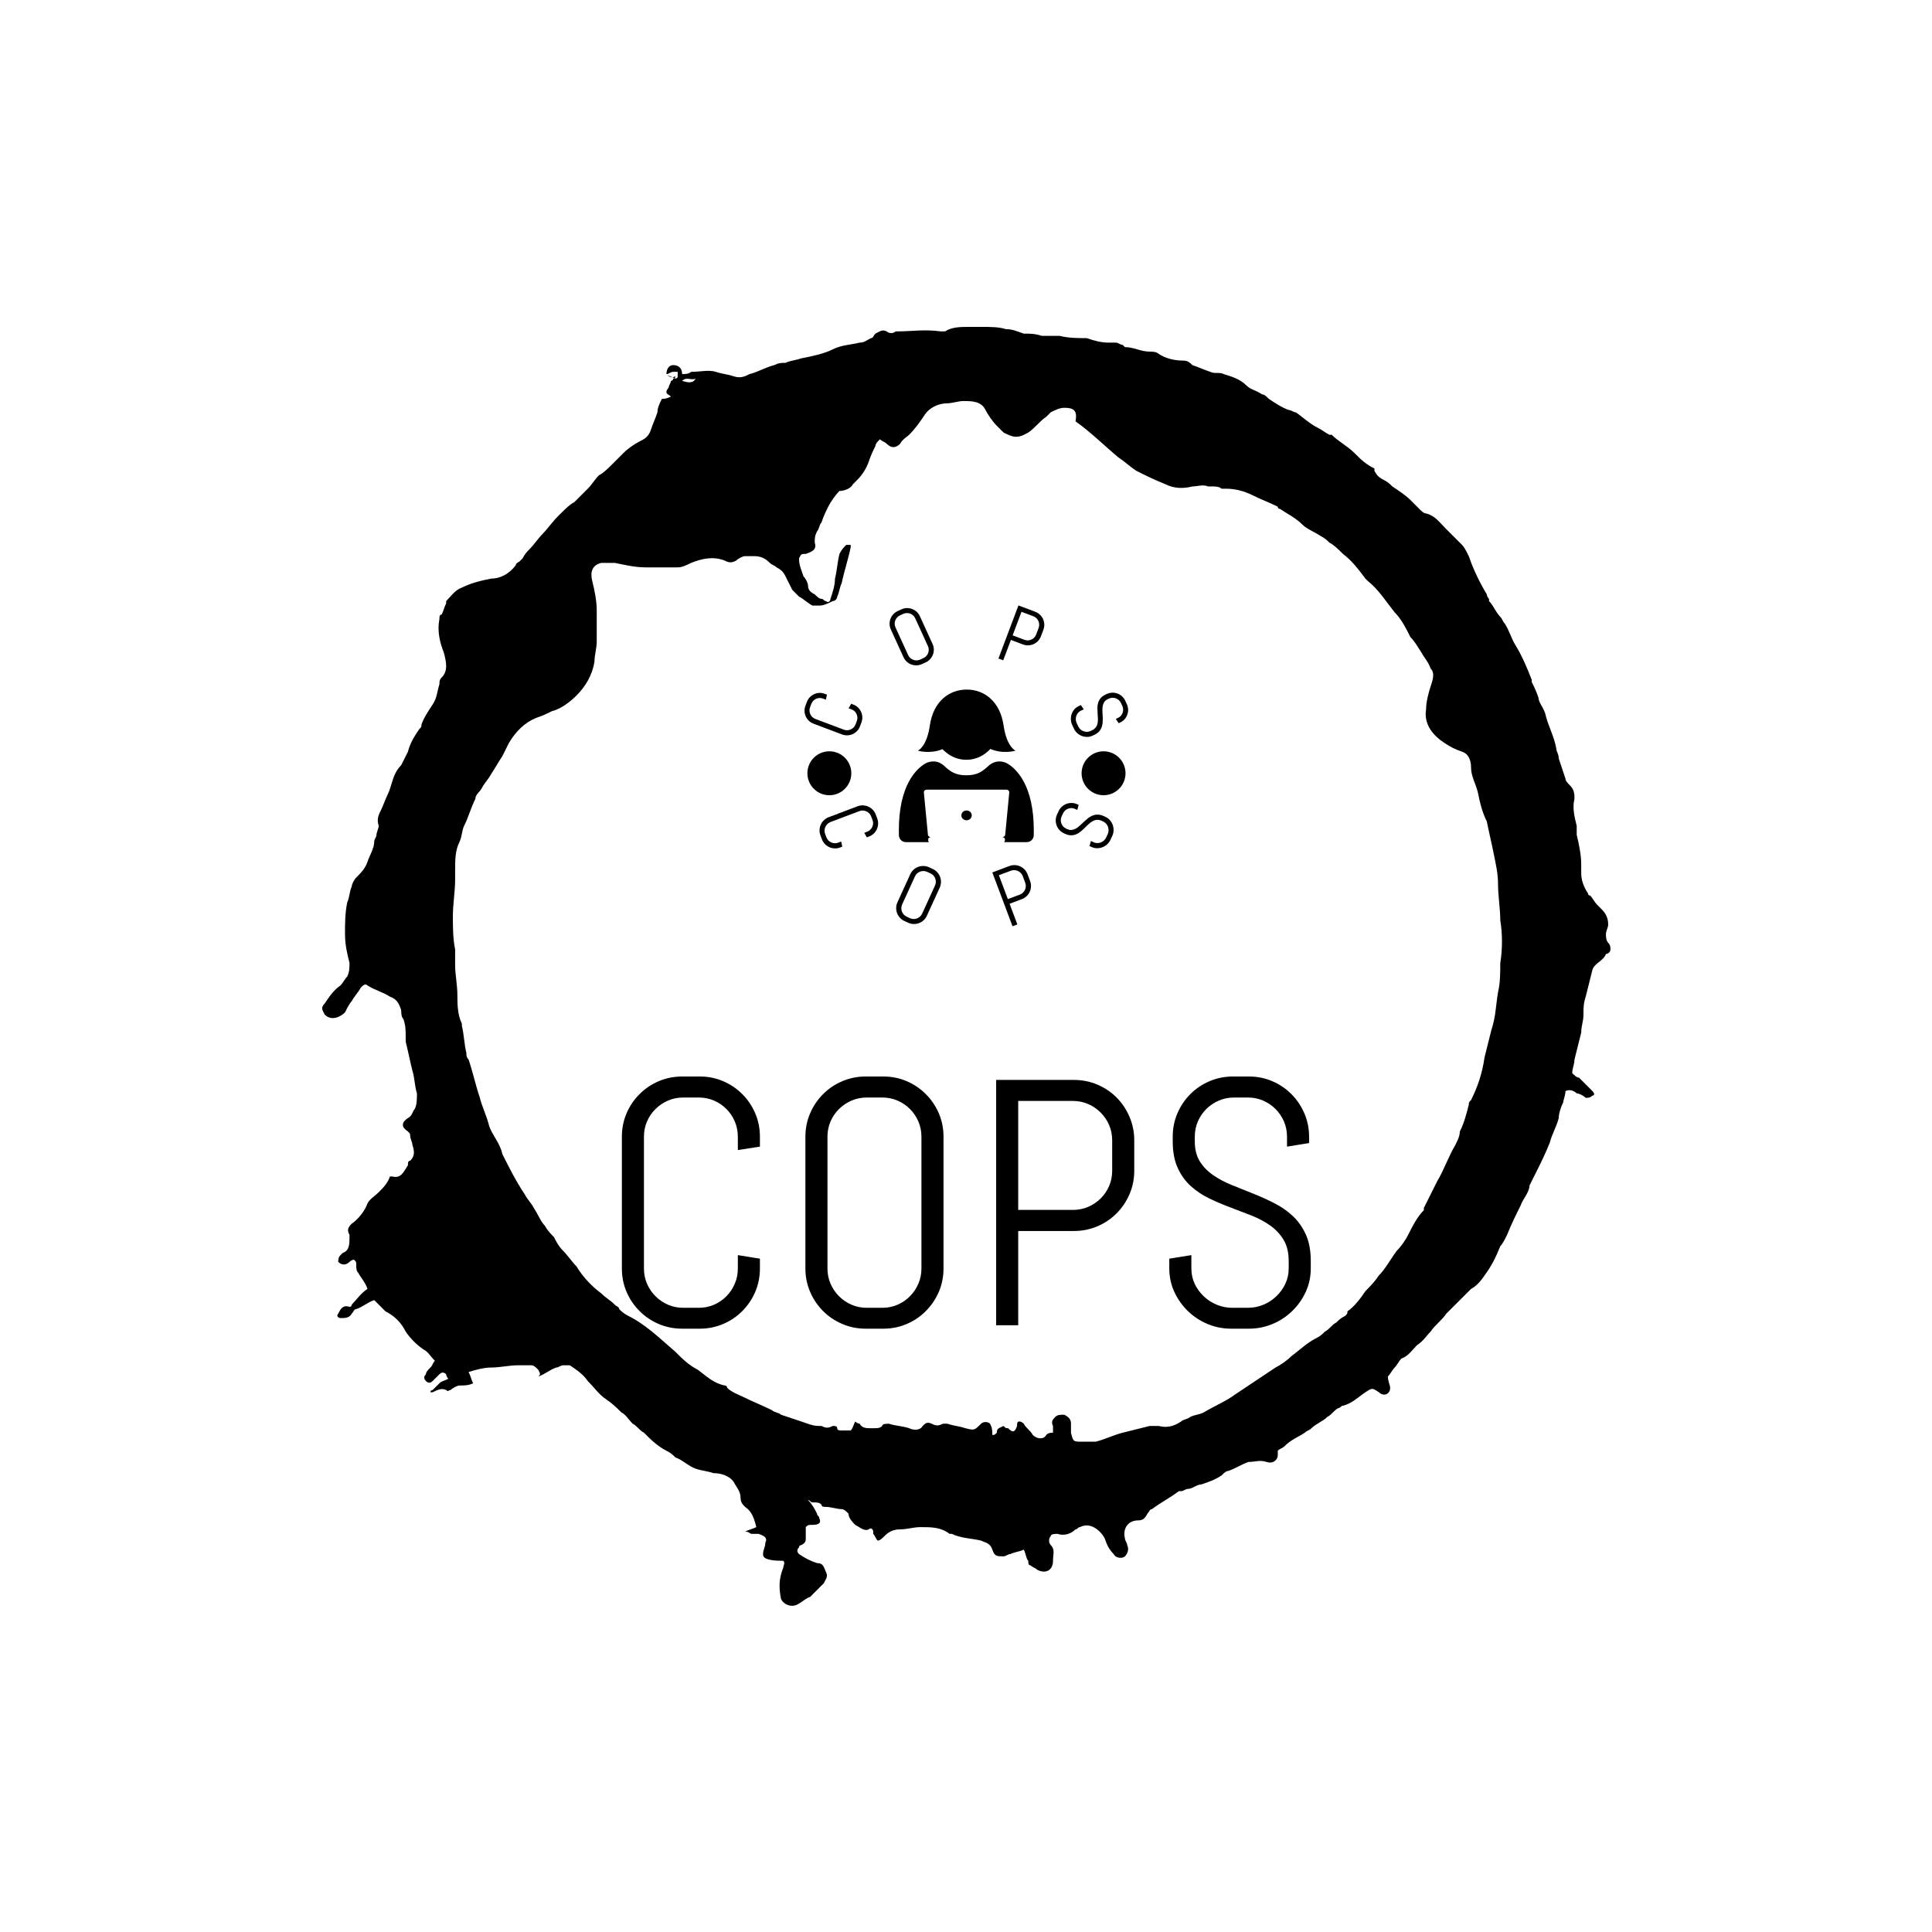 <svg xmlns="http://www.w3.org/2000/svg" version="1.1" xmlns:xlink="http://www.w3.org/1999/xlink" xmlns:svgjs="http://svgjs.dev/svgjs" width="1500" height="1500" viewBox="0 0 1500 1500"><rect width="1500" height="1500" fill="#ffffff"></rect><g transform="matrix(0.667,0,0,0.667,250,187.667)"><svg viewBox="0 0 320 360" data-background-color="#ffffff" preserveAspectRatio="xMidYMid meet" height="1687" width="1500" xmlns="http://www.w3.org/2000/svg" xmlns:xlink="http://www.w3.org/1999/xlink"><g id="tight-bounds" transform="matrix(1,0,0,1,0,0)"><svg viewBox="0 0 320 360" height="360" width="320"><g><svg></svg></g><g><svg viewBox="0 0 320 360" height="360" width="320"><g><path transform="translate(-119.393,-98.319) scale(5.583,5.583)" d="M36.7 23.5c0-0.2 0.1-0.4 0.3-0.4 0.2 0 0.4 0.1 0.4 0.4 0.1 0 0.3 0 0.4-0.1 0.4 0 0.8-0.1 1.1 0 0.3 0.1 0.5 0.1 0.8 0.2 0.3 0.1 0.5 0 0.7-0.1 0.4-0.1 0.7-0.3 1.1-0.4 0.2-0.1 0.3-0.1 0.5-0.1 0.2-0.1 0.4-0.1 0.7-0.2 0.5-0.1 1-0.2 1.4-0.4 0.4-0.2 0.8-0.2 1.2-0.3 0.2 0 0.3-0.1 0.5-0.2 0.1 0 0.1-0.1 0.2-0.2 0.2-0.1 0.3-0.2 0.5-0.1 0.1 0.1 0.3 0.1 0.4 0h0.1c0.6 0 1.2-0.1 1.9 0 0.1 0 0.2 0 0.2 0 0.3-0.2 0.7-0.2 1.1-0.2 0.1 0 0.3 0 0.4 0h0.1c0.4 0 0.8 0 1.1 0.1 0.3 0 0.5 0.1 0.8 0.2 0.3 0 0.5 0 0.8 0.1 0.2 0 0.4 0 0.6 0 0.1 0 0.2 0 0.2 0 0.4 0.1 0.8 0.1 1.2 0.1 0.3 0.1 0.6 0.2 1 0.2 0.1 0 0.2 0 0.3 0 0.1 0 0.2 0.1 0.3 0.1l0.1 0.1c0.4 0 0.7 0.2 1.1 0.2 0.1 0 0.3 0 0.4 0.1 0.3 0.2 0.7 0.3 1.1 0.3 0.2 0 0.3 0.1 0.4 0.2 0.3 0.1 0.5 0.2 0.8 0.3 0.2 0.1 0.4 0 0.6 0.1 0.3 0.1 0.7 0.2 1 0.5 0.2 0.2 0.4 0.2 0.7 0.4 0.1 0 0.2 0.1 0.3 0.2 0.3 0.2 0.6 0.4 0.9 0.5 0.1 0 0.2 0.1 0.3 0.1 0.3 0.2 0.6 0.5 1 0.7 0.2 0.1 0.3 0.2 0.5 0.3h0.1c0.3 0.3 0.7 0.5 1 0.8 0.3 0.3 0.5 0.5 0.9 0.7 0 0 0 0 0 0.1 0.1 0.2 0.2 0.3 0.4 0.4 0.2 0.1 0.3 0.2 0.4 0.3 0.3 0.2 0.6 0.4 0.8 0.6 0.1 0.1 0.2 0.2 0.4 0.4 0.1 0.1 0.2 0.2 0.3 0.2 0.4 0.1 0.6 0.4 0.9 0.7 0.2 0.2 0.5 0.5 0.7 0.7 0.1 0.1 0.2 0.3 0.3 0.5 0.2 0.6 0.5 1.2 0.8 1.7 0 0 0 0.1 0.1 0.2v0.1c0.2 0.2 0.3 0.5 0.5 0.7 0.1 0.1 0.1 0.2 0.2 0.3 0.2 0.3 0.3 0.7 0.5 1 0.3 0.5 0.5 1 0.7 1.5v0.1c0.1 0.2 0.2 0.4 0.3 0.7 0 0.2 0.2 0.4 0.3 0.7 0.1 0.5 0.4 1 0.5 1.6 0 0.1 0.1 0.2 0.1 0.4 0.1 0.3 0.2 0.6 0.3 0.9 0 0.1 0.1 0.2 0.2 0.3 0.2 0.2 0.2 0.4 0.2 0.6-0.1 0.4 0 0.8 0.1 1.2 0 0.1 0 0.2 0 0.4 0.1 0.4 0.2 0.9 0.2 1.3 0 0.1 0 0.3 0 0.4 0 0.3 0.1 0.6 0.3 0.9 0 0.1 0.1 0.1 0.1 0.1 0.1 0.1 0.2 0.3 0.3 0.4 0.1 0.1 0.1 0.1 0.2 0.2 0.2 0.2 0.3 0.4 0.3 0.7 0 0.1-0.1 0.3-0.1 0.4 0 0.1 0 0.3 0.1 0.4 0.1 0.1 0.1 0.2 0.1 0.3 0 0.1-0.1 0.2-0.2 0.2v0c-0.1 0.3-0.5 0.4-0.6 0.7-0.1 0.4-0.2 0.8-0.3 1.2-0.1 0.3-0.1 0.5-0.1 0.8 0 0.3-0.1 0.5-0.1 0.8-0.1 0.4-0.2 0.8-0.3 1.2 0 0.2-0.1 0.4-0.1 0.6 0.1 0.1 0.2 0.2 0.3 0.2 0.2 0.2 0.4 0.4 0.6 0.6 0.1 0.1 0.1 0.2 0 0.2-0.1 0.1-0.2 0.1-0.3 0.1-0.1-0.1-0.3-0.2-0.4-0.2-0.1-0.1-0.3-0.2-0.5-0.1 0 0.2-0.1 0.4-0.1 0.5-0.1 0.2-0.2 0.5-0.2 0.7-0.1 0.4-0.3 0.7-0.4 1.1-0.2 0.5-0.4 0.9-0.6 1.3-0.1 0.2-0.2 0.4-0.3 0.6v0c0 0.3-0.3 0.6-0.4 0.9-0.2 0.4-0.4 0.8-0.6 1.3-0.1 0.2-0.2 0.4-0.3 0.5-0.2 0.5-0.4 0.9-0.7 1.3-0.2 0.3-0.4 0.5-0.6 0.6-0.2 0.2-0.4 0.4-0.6 0.6-0.1 0.1-0.2 0.2-0.3 0.3-0.1 0.1-0.1 0.1-0.2 0.2-0.2 0.3-0.5 0.5-0.7 0.8-0.2 0.2-0.3 0.4-0.6 0.6-0.2 0.2-0.4 0.5-0.7 0.6-0.1 0.1-0.2 0.3-0.3 0.4-0.1 0.1-0.2 0.3-0.3 0.4 0 0.2 0.1 0.4 0.1 0.5 0 0.3-0.3 0.4-0.5 0.2-0.3-0.2-0.3-0.2-0.6 0-0.3 0.2-0.6 0.5-1 0.6-0.1 0-0.1 0.1-0.2 0.1-0.2 0.1-0.3 0.3-0.5 0.4-0.2 0.2-0.5 0.3-0.7 0.5-0.1 0.1-0.2 0.1-0.3 0.2-0.3 0.2-0.6 0.3-0.9 0.6-0.1 0.1-0.2 0.1-0.3 0.2 0 0.1 0 0.1 0 0.2 0 0.2-0.2 0.4-0.5 0.3-0.3-0.1-0.5 0-0.8 0-0.3 0.1-0.6 0.3-0.9 0.4-0.1 0-0.2 0.1-0.3 0.2-0.3 0.2-0.6 0.3-0.9 0.4-0.2 0-0.4 0.2-0.6 0.2-0.1 0-0.2 0.1-0.3 0.1h-0.1c-0.4 0.3-0.8 0.5-1.2 0.8-0.1 0-0.1 0.1-0.2 0.2-0.1 0.2-0.2 0.3-0.4 0.3-0.5 0-0.7 0.4-0.6 0.8 0 0.1 0.1 0.2 0.1 0.3 0.1 0.2 0 0.4-0.1 0.5-0.1 0.1-0.4 0.1-0.5-0.1-0.2-0.2-0.3-0.4-0.4-0.7-0.1-0.2-0.3-0.4-0.5-0.5-0.2-0.1-0.4-0.1-0.6 0-0.1 0-0.1 0.1-0.2 0.1-0.2 0.2-0.5 0.3-0.8 0.2-0.1 0-0.3 0-0.3 0.1-0.1 0.1-0.1 0.3 0 0.4 0.2 0.2 0.1 0.4 0.1 0.7 0 0.4-0.3 0.6-0.7 0.4-0.1-0.1-0.2-0.1-0.3-0.2-0.1 0-0.1-0.1-0.1-0.2-0.1-0.1-0.1-0.3-0.2-0.5-0.2 0.1-0.4 0.1-0.6 0.2-0.1 0-0.2 0.1-0.3 0.1-0.3 0-0.4 0-0.5-0.3-0.1-0.3-0.3-0.3-0.5-0.4-0.4-0.1-0.9-0.1-1.3-0.3h-0.1c-0.4-0.3-0.8-0.3-1.3-0.3-0.3 0-0.6 0.1-0.9 0.1-0.3 0-0.5 0.1-0.7 0.3-0.1 0.1-0.2 0.2-0.3 0.2-0.1-0.1-0.1-0.2-0.2-0.3v-0.1c0-0.1-0.1-0.2-0.2-0.1-0.2 0.1-0.4-0.1-0.6-0.2-0.1-0.1-0.3-0.3-0.3-0.5-0.1-0.1-0.2-0.2-0.3-0.2-0.2 0-0.5-0.1-0.7-0.1-0.1 0-0.2 0-0.2-0.1-0.1-0.1-0.2-0.1-0.4-0.1-0.1 0-0.1-0.1-0.2-0.1 0.2 0.2 0.3 0.4 0.4 0.6 0 0.1 0.1 0.1 0.1 0.2 0.1 0.2 0 0.3-0.3 0.3-0.2 0-0.2 0-0.3 0.1 0 0.2 0 0.3 0 0.5 0 0.1 0 0.2-0.2 0.3 0 0-0.1 0-0.1 0.1-0.1 0.1-0.1 0.2 0 0.3 0.3 0.2 0.5 0.3 0.8 0.4 0.3 0 0.3 0.2 0.4 0.4 0.1 0.2 0 0.3-0.1 0.5-0.2 0.2-0.4 0.4-0.6 0.6-0.3 0.1-0.5 0.4-0.8 0.4-0.2 0-0.4-0.1-0.5-0.3-0.1-0.5-0.1-0.9 0.1-1.4 0-0.1 0.1-0.2 0-0.3-0.9 0-0.9-0.2-0.9-0.3 0-0.2 0.1-0.3 0.1-0.5 0.1-0.2 0-0.3-0.3-0.4-0.1 0-0.2 0-0.3 0-0.1 0-0.1-0.1-0.3-0.1 0.2-0.1 0.3-0.1 0.5-0.2-0.1-0.4-0.2-0.7-0.5-0.9-0.1-0.1-0.2-0.2-0.2-0.4 0-0.3-0.2-0.5-0.3-0.7-0.2-0.3-0.6-0.4-0.9-0.4-0.3-0.1-0.5-0.1-0.8-0.2-0.3-0.1-0.6-0.4-0.9-0.5-0.1-0.1-0.2-0.2-0.4-0.3-0.4-0.2-0.7-0.5-1-0.8-0.2-0.1-0.3-0.3-0.5-0.4-0.2-0.2-0.3-0.4-0.5-0.5-0.2-0.2-0.4-0.4-0.7-0.6-0.3-0.2-0.5-0.5-0.8-0.8-0.2-0.3-0.5-0.5-0.8-0.7-0.1 0-0.2 0-0.3 0-0.1 0-0.2 0.1-0.3 0.1-0.3 0.1-0.5 0.3-0.8 0.4 0.1-0.1 0.1-0.1 0-0.3-0.1-0.1-0.2-0.2-0.3-0.2-0.2 0-0.4 0-0.6 0-0.4 0-0.8 0.1-1.2 0.1-0.3 0-0.7 0.1-1 0.2 0.1 0.2 0.1 0.3 0.2 0.5-0.2 0.1-0.4 0.1-0.6 0.1-0.1 0-0.3 0.1-0.4 0.2-0.1 0-0.1 0.1-0.2 0-0.2-0.1-0.4 0-0.6 0.1h-0.1c0 0 0-0.1 0.1-0.1 0.1-0.1 0.2-0.2 0.3-0.3 0.1-0.1 0.2-0.1 0.4-0.2-0.1-0.1-0.1-0.2-0.1-0.2-0.1-0.1-0.2-0.1-0.3 0-0.1 0.1-0.2 0.2-0.3 0.3-0.1 0.1-0.2 0.1-0.3 0-0.1-0.1-0.1-0.2 0-0.3 0-0.1 0.1-0.2 0.2-0.3 0.1-0.1 0.1-0.2 0.2-0.3-0.2-0.2-0.3-0.4-0.5-0.5-0.3-0.2-0.6-0.5-0.8-0.8-0.2-0.4-0.5-0.7-0.9-0.9-0.1-0.1-0.2-0.2-0.3-0.3-0.1-0.1-0.1-0.1-0.2-0.2-0.3 0.1-0.5 0.3-0.8 0.4-0.1 0-0.1 0.1-0.2 0.2-0.1 0.2-0.3 0.2-0.5 0.2-0.1 0-0.2-0.1-0.1-0.2 0.1-0.2 0.2-0.4 0.5-0.3 0 0 0.1 0 0.1-0.1 0.2-0.2 0.4-0.5 0.7-0.7-0.1-0.3-0.3-0.5-0.4-0.7-0.1-0.1-0.1-0.2-0.1-0.4 0-0.1 0-0.1-0.1-0.2 0 0-0.1 0-0.2 0.1-0.1 0.1-0.3 0.2-0.5 0 0-0.1 0-0.2 0.1-0.3l0.1-0.1c0.3-0.1 0.3-0.4 0.3-0.7v-0.1c-0.1-0.2-0.1-0.3 0.1-0.5 0.3-0.2 0.6-0.6 0.7-0.9 0.1-0.2 0.3-0.3 0.5-0.5 0.2-0.2 0.4-0.4 0.5-0.7h0.1c0.4 0.1 0.5-0.2 0.7-0.5 0-0.1 0-0.2 0.1-0.2 0.2-0.2 0.2-0.4 0.1-0.7 0-0.1-0.1-0.3-0.1-0.4 0-0.1 0-0.1-0.1-0.2-0.3-0.2-0.3-0.4 0-0.6 0.2-0.1 0.2-0.3 0.3-0.4 0.1-0.2 0.1-0.4 0.1-0.7-0.1-0.3-0.1-0.7-0.2-1-0.1-0.4-0.2-0.9-0.3-1.3 0-0.1 0-0.1 0-0.2 0-0.3 0-0.5-0.1-0.8-0.1-0.1-0.1-0.3-0.1-0.4-0.1-0.3-0.2-0.5-0.5-0.6-0.3-0.2-0.7-0.3-1-0.5-0.1-0.1-0.2 0-0.3 0.1-0.1 0.2-0.3 0.4-0.4 0.6-0.1 0.1-0.2 0.3-0.3 0.5-0.2 0.2-0.6 0.4-0.9 0.1-0.1-0.2-0.2-0.3 0-0.5 0.2-0.3 0.4-0.6 0.7-0.8 0.1-0.1 0.2-0.3 0.3-0.4 0.1-0.2 0.1-0.4 0.1-0.6-0.1-0.4-0.2-0.8-0.2-1.3 0-0.5 0-0.9 0.1-1.4 0.1-0.2 0.1-0.5 0.2-0.7 0-0.1 0.1-0.3 0.2-0.4 0.2-0.2 0.4-0.4 0.5-0.7 0.1-0.3 0.3-0.6 0.3-0.9 0-0.1 0.1-0.2 0.1-0.3 0-0.1 0.1-0.3 0.1-0.4-0.1-0.3 0-0.5 0.1-0.7 0.1-0.2 0.2-0.5 0.3-0.7 0.2-0.4 0.2-0.9 0.6-1.3 0.1-0.2 0.2-0.4 0.3-0.6 0.1-0.4 0.3-0.7 0.5-1 0.1-0.1 0.1-0.1 0.1-0.2 0.1-0.3 0.3-0.6 0.5-0.9 0.2-0.3 0.2-0.6 0.3-0.9 0-0.1 0-0.2 0.1-0.3 0.3-0.3 0.2-0.7 0.1-1.1-0.2-0.5-0.3-1-0.2-1.5 0-0.1 0-0.2 0.1-0.2 0.1-0.2 0.1-0.3 0.2-0.5v-0.1c0.2-0.2 0.4-0.5 0.7-0.6 0.4-0.2 0.8-0.3 1.3-0.4 0.4 0 0.8-0.2 1.1-0.6 0-0.1 0.1-0.1 0.2-0.2l0.1-0.1c0.1-0.2 0.2-0.3 0.3-0.4 0.2-0.2 0.4-0.5 0.6-0.7 0.2-0.2 0.4-0.5 0.7-0.8l0.1-0.1c0.2-0.2 0.4-0.4 0.6-0.5 0.2-0.2 0.4-0.4 0.6-0.6 0.2-0.2 0.3-0.4 0.5-0.6 0.2-0.1 0.4-0.3 0.6-0.5 0.2-0.2 0.4-0.4 0.5-0.5 0.2-0.2 0.5-0.4 0.7-0.5 0.2-0.1 0.4-0.2 0.5-0.5 0.1-0.3 0.2-0.5 0.3-0.8 0-0.2 0.1-0.4 0.2-0.6 0.1 0 0.2 0 0.4-0.1-0.1-0.1-0.2-0.1-0.2-0.2 0-0.1 0.1-0.2 0.1-0.2 0-0.1 0.1-0.2 0.1-0.3 0 0 0.1 0 0.1-0.1 0 0 0.1 0 0.1-0.1-0.2 0.1-0.3 0-0.4-0.1 0.1 0.1 0.2 0.1 0.4 0.2 0 0 0.1 0 0.1-0.1 0-0.1 0-0.2 0-0.2 0 0-0.1 0-0.2 0-0.1 0-0.2 0.1-0.3 0.1zM54 70.5c0-0.1-0.1-0.1-0.1-0.2-0.1-0.2 0-0.3 0.1-0.4 0.1-0.1 0.2-0.1 0.4-0.1 0.2 0.1 0.3 0.2 0.3 0.4 0 0.1 0 0.3 0 0.4 0.1 0.4 0.1 0.4 0.5 0.4 0.2 0 0.4 0 0.6 0 0.4-0.1 0.8-0.3 1.2-0.4 0.4-0.1 0.8-0.2 1.2-0.3 0.1 0 0.2 0 0.4 0 0.4 0.1 0.7 0 1-0.2 0.1-0.1 0.3-0.1 0.4-0.2 0.2-0.1 0.4-0.1 0.6-0.2 0.5-0.3 1-0.5 1.4-0.8 0.3-0.2 0.6-0.4 0.9-0.6 0.3-0.2 0.6-0.4 0.9-0.6 0.2-0.1 0.5-0.3 0.7-0.5 0.4-0.3 0.7-0.6 1.1-0.8 0.2-0.1 0.3-0.2 0.4-0.3 0.2-0.1 0.3-0.3 0.5-0.4 0.1-0.1 0.2-0.2 0.4-0.3 0.1-0.1 0.1-0.1 0.1-0.2 0.3-0.2 0.6-0.6 0.8-0.9 0.2-0.2 0.4-0.4 0.6-0.7 0.3-0.3 0.5-0.7 0.8-1.1 0.2-0.2 0.4-0.5 0.5-0.7 0.2-0.4 0.4-0.8 0.7-1.1v-0.1c0.2-0.4 0.4-0.8 0.6-1.2 0.3-0.5 0.5-1.1 0.8-1.6 0.1-0.2 0.2-0.4 0.2-0.6 0.2-0.4 0.3-0.8 0.4-1.2 0-0.1 0-0.1 0.1-0.2 0.3-0.6 0.5-1.2 0.6-1.9 0.1-0.4 0.2-0.8 0.3-1.2 0.2-0.6 0.2-1.1 0.3-1.7 0.1-0.4 0.1-0.9 0.1-1.3 0.1-0.6 0.1-1.3 0-1.9 0-0.5-0.1-1.1-0.1-1.6 0-0.5-0.1-0.9-0.2-1.4-0.1-0.5-0.2-0.9-0.3-1.4-0.2-0.4-0.3-0.8-0.4-1.3-0.1-0.4-0.3-0.7-0.3-1.1 0-0.3-0.1-0.6-0.4-0.7-0.3-0.1-0.5-0.2-0.8-0.4-0.6-0.4-0.9-0.9-0.8-1.5 0-0.3 0.1-0.7 0.2-1 0.1-0.3 0.2-0.6 0-0.8-0.1-0.3-0.3-0.5-0.4-0.7-0.2-0.3-0.3-0.5-0.5-0.7-0.2-0.4-0.4-0.8-0.7-1.1-0.4-0.5-0.7-1-1.2-1.4l-0.1-0.1c-0.3-0.4-0.6-0.8-1-1.1-0.2-0.2-0.4-0.4-0.6-0.5-0.1-0.1-0.2-0.2-0.4-0.3-0.3-0.2-0.6-0.3-0.8-0.5-0.3-0.3-0.7-0.5-1-0.7 0 0-0.1 0-0.1-0.1-0.4-0.2-0.7-0.3-1.1-0.5-0.4-0.2-0.8-0.3-1.2-0.3-0.1 0-0.1 0-0.2 0-0.1-0.1-0.3-0.1-0.4-0.1-0.1 0-0.1 0-0.2 0-0.2-0.1-0.5 0-0.7 0-0.4 0.1-0.8 0.1-1.2-0.1-0.5-0.2-0.9-0.4-1.3-0.6-0.3-0.2-0.5-0.4-0.8-0.6-0.6-0.5-1.2-1.1-1.9-1.6 0.1-0.5-0.1-0.6-0.5-0.6-0.2 0-0.4 0.1-0.6 0.2-0.1 0.1-0.1 0.1-0.2 0.2-0.3 0.2-0.5 0.5-0.8 0.7-0.5 0.3-0.7 0.2-1.1 0-0.1-0.1-0.2-0.2-0.3-0.3-0.2-0.2-0.4-0.5-0.5-0.7-0.2-0.4-0.6-0.4-1-0.4-0.2 0-0.5 0.1-0.7 0.1-0.4 0-0.8 0.2-1 0.5-0.2 0.3-0.4 0.6-0.7 0.9-0.1 0.1-0.3 0.2-0.4 0.4-0.2 0.2-0.4 0.2-0.6 0-0.1-0.1-0.2-0.1-0.3-0.2-0.1 0.1-0.2 0.2-0.2 0.3-0.1 0.2-0.2 0.4-0.3 0.7-0.1 0.3-0.3 0.6-0.5 0.8-0.1 0.1-0.1 0.1-0.2 0.2-0.1 0.2-0.4 0.3-0.6 0.3-0.2 0.2-0.4 0.5-0.5 0.7-0.1 0.2-0.2 0.4-0.3 0.7-0.1 0.1-0.1 0.3-0.2 0.4-0.1 0.2-0.1 0.3-0.1 0.5 0.1 0.3-0.1 0.4-0.4 0.5-0.2 0-0.2 0-0.3 0.2 0 0.3 0.1 0.5 0.2 0.8 0.1 0.1 0.2 0.3 0.2 0.4 0 0.2 0.1 0.3 0.3 0.4 0.1 0.1 0.2 0.2 0.3 0.2 0.1 0 0.1 0.1 0.2 0.1 0.1 0.1 0.2 0 0.2-0.1 0.1-0.3 0.2-0.6 0.2-0.9 0.1-0.4 0.1-0.7 0.2-1.1 0.1-0.2 0.2-0.3 0.3-0.4 0 0 0.1 0 0.2 0v0.1c-0.1 0.5-0.3 1.1-0.4 1.6-0.1 0.2-0.1 0.4-0.2 0.6 0 0.1-0.1 0.2-0.2 0.2-0.2 0.1-0.4 0.2-0.6 0.2-0.1 0-0.2 0-0.3 0-0.2-0.1-0.4-0.3-0.6-0.4-0.1-0.1-0.2-0.2-0.3-0.3-0.1-0.2-0.2-0.4-0.3-0.6-0.1-0.2-0.2-0.3-0.4-0.4-0.1-0.1-0.2-0.1-0.3-0.2-0.2-0.2-0.4-0.3-0.7-0.3-0.1 0-0.3 0-0.4 0-0.1 0-0.3 0.1-0.4 0.2-0.2 0.1-0.3 0.1-0.5 0-0.5-0.2-1-0.1-1.5 0.1-0.2 0.1-0.4 0.2-0.6 0.2-0.5 0-0.9 0-1.4 0-0.5 0-0.9-0.1-1.4-0.2-0.2 0-0.4 0-0.6 0-0.4 0.1-0.5 0.4-0.4 0.8 0.1 0.4 0.2 0.9 0.2 1.3 0 0.3 0 0.6 0 0.9 0 0.2 0 0.3 0 0.5 0 0.3-0.1 0.6-0.1 0.9-0.1 0.6-0.4 1.1-0.8 1.5-0.3 0.3-0.7 0.6-1.1 0.7-0.2 0.1-0.4 0.2-0.7 0.3-0.5 0.2-0.9 0.6-1.2 1.1-0.1 0.2-0.2 0.4-0.3 0.6-0.2 0.3-0.3 0.5-0.5 0.8-0.1 0.2-0.3 0.4-0.4 0.6-0.1 0.2-0.3 0.3-0.3 0.5-0.2 0.4-0.3 0.8-0.5 1.2-0.1 0.2-0.1 0.5-0.2 0.7-0.2 0.4-0.2 0.8-0.2 1.3 0 0.1 0 0.2 0 0.4 0 0.5-0.1 1.1-0.1 1.6 0 0.5 0 1 0.1 1.5 0 0.2 0 0.5 0 0.7 0 0.4 0.1 0.9 0.1 1.3 0 0.4 0 0.9 0.2 1.3v0.1c0.1 0.4 0.1 0.8 0.2 1.2 0 0.1 0 0.2 0.1 0.3 0.2 0.6 0.3 1.1 0.5 1.7 0.1 0.4 0.3 0.8 0.4 1.2 0.1 0.4 0.5 0.8 0.6 1.3v0c0.3 0.6 0.6 1.2 1 1.8 0.1 0.2 0.3 0.4 0.4 0.6 0.2 0.3 0.3 0.6 0.5 0.8 0.1 0.2 0.3 0.4 0.4 0.5 0.1 0.2 0.2 0.4 0.4 0.6 0.2 0.2 0.4 0.5 0.6 0.7 0.3 0.5 0.7 0.9 1.1 1.2 0.2 0.2 0.4 0.3 0.6 0.5 0.1 0.1 0.2 0.1 0.2 0.2 0.1 0.1 0.2 0.2 0.4 0.3 0.8 0.4 1.4 1 2.1 1.6 0.3 0.3 0.6 0.6 1 0.8 0.4 0.3 0.7 0.6 1.2 0.7 0 0 0.1 0 0.1 0.1 0.2 0.2 0.5 0.3 0.7 0.4 0.4 0.2 0.9 0.4 1.3 0.6 0.1 0.1 0.3 0.1 0.4 0.2 0.3 0.1 0.6 0.2 0.9 0.3 0.3 0.1 0.5 0.2 0.8 0.2h0.1c0.2 0.1 0.3 0.1 0.5 0 0.1 0 0.2 0 0.2 0.1 0 0.1 0.1 0.1 0.2 0.1 0.1 0 0.2 0 0.4 0 0.1-0.1 0.1-0.2 0.2-0.4 0.1 0.1 0.2 0.1 0.2 0.1 0.1 0.2 0.3 0.2 0.5 0.2h0.1c0.2 0 0.3 0 0.4-0.1 0-0.1 0.2-0.1 0.3-0.1 0.3 0.1 0.6 0.1 0.9 0.2 0.2 0.1 0.5 0.1 0.6-0.1 0.1-0.1 0.2-0.2 0.4-0.1 0.2 0.1 0.3 0.1 0.5 0 0.1 0 0.2 0 0.2 0 0.3 0.1 0.5 0.1 0.8 0.2 0.4 0.1 0.4 0.1 0.7-0.2 0.1-0.1 0.3-0.1 0.4 0 0.1 0.2 0.1 0.3 0.1 0.5 0.1 0 0.1 0 0.2-0.1 0-0.2 0.1-0.2 0.3-0.3 0.1 0.1 0.1 0.1 0.2 0.1 0.2 0.2 0.3 0.2 0.4-0.1 0-0.1 0-0.2 0.1-0.2 0.1 0 0.2 0.1 0.2 0.1 0.1 0.2 0.3 0.3 0.4 0.5 0.2 0.2 0.5 0.2 0.6 0 0.1-0.1 0.2-0.1 0.3-0.1 0-0.1 0-0.2 0-0.3 0.3 0.2 0.2 0.2 0.1 0.2zM37.4 23.8c0.3 0.1 0.5 0.1 0.6-0.1-0.2 0.1-0.4-0.1-0.6 0.1z" fill="#000000" fill-rule="nonzero" stroke="none" stroke-width="1" stroke-linecap="butt" stroke-linejoin="miter" stroke-miterlimit="10" stroke-dasharray="" stroke-dashoffset="0" font-family="none" font-weight="none" font-size="none" text-anchor="none" style="mix-blend-mode: normal" data-fill-palette-color="tertiary"></path></g><g transform="matrix(1,0,0,1,74.427,90)"><svg viewBox="0 0 171.146 180" height="180" width="171.146"><g><svg viewBox="0 0 192 201.933" height="180" width="171.146"><g transform="matrix(1,0,0,1,0,131.656)"><svg viewBox="0 0 192 70.278" height="70.278" width="192"><g id="textblocktransform"><svg viewBox="0 0 192 70.278" height="70.278" width="192" id="textblock"><g><svg viewBox="0 0 192 70.278" height="70.278" width="192"><g transform="matrix(1,0,0,1,0,0)"><svg width="192" viewBox="3.49 -35.5 98.31 35.99" height="70.278" data-palette-color="#000000"><g class="wordmark-text-0" data-fill-palette-color="primary" id="text-0"><path d="M23.19-8.11L23.19-8.11Q23.19-6.32 22.52-4.76 21.85-3.2 20.68-2.03 19.51-0.85 17.94-0.18 16.38 0.49 14.6 0.49L14.6 0.49 12.11 0.49Q10.33 0.49 8.75-0.18 7.18-0.85 6.01-2.03 4.83-3.2 4.16-4.76 3.49-6.32 3.49-8.11L3.49-8.11 3.49-26.9Q3.49-28.69 4.16-30.25 4.83-31.81 6.01-32.98 7.18-34.16 8.75-34.83 10.33-35.5 12.11-35.5L12.11-35.5 14.6-35.5Q16.38-35.5 17.94-34.83 19.51-34.16 20.68-32.98 21.85-31.81 22.52-30.25 23.19-28.69 23.19-26.9L23.19-26.9 23.19-25.49 20.04-25 20.04-26.9Q20.04-28.08 19.6-29.09 19.17-30.1 18.41-30.86 17.65-31.62 16.64-32.06 15.63-32.5 14.45-32.5L14.45-32.5 12.26-32.5Q11.08-32.5 10.07-32.06 9.06-31.62 8.29-30.86 7.52-30.1 7.08-29.09 6.64-28.08 6.64-26.9L6.64-26.9 6.64-8.11Q6.64-6.93 7.08-5.92 7.52-4.91 8.29-4.14 9.06-3.37 10.07-2.93 11.08-2.49 12.26-2.49L12.26-2.49 14.45-2.49Q15.63-2.49 16.64-2.93 17.65-3.37 18.41-4.14 19.17-4.91 19.6-5.92 20.04-6.93 20.04-8.11L20.04-8.11 20.04-10.01 23.19-9.5 23.19-8.11ZM49.39-8.11L49.39-8.11Q49.39-6.32 48.72-4.76 48.04-3.2 46.87-2.03 45.7-0.85 44.14-0.18 42.58 0.49 40.79 0.49L40.79 0.49 38.3 0.49Q36.52 0.49 34.95-0.18 33.37-0.85 32.2-2.03 31.03-3.2 30.36-4.76 29.68-6.32 29.68-8.11L29.68-8.11 29.68-26.9Q29.68-28.69 30.36-30.25 31.03-31.81 32.2-32.98 33.37-34.16 34.95-34.83 36.52-35.5 38.3-35.5L38.3-35.5 40.79-35.5Q42.58-35.5 44.14-34.83 45.7-34.16 46.87-32.98 48.04-31.81 48.72-30.25 49.39-28.69 49.39-26.9L49.39-26.9 49.39-8.11ZM46.24-8.11L46.24-26.9Q46.24-28.08 45.8-29.09 45.36-30.1 44.6-30.86 43.85-31.62 42.83-32.06 41.82-32.5 40.65-32.5L40.65-32.5 38.45-32.5Q37.28-32.5 36.26-32.06 35.25-31.62 34.48-30.86 33.71-30.1 33.27-29.09 32.83-28.08 32.83-26.9L32.83-26.9 32.83-8.11Q32.83-6.93 33.27-5.92 33.71-4.91 34.48-4.14 35.25-3.37 36.26-2.93 37.28-2.49 38.45-2.49L38.45-2.49 40.65-2.49Q41.82-2.49 42.83-2.93 43.85-3.37 44.6-4.14 45.36-4.91 45.8-5.92 46.24-6.93 46.24-8.11L46.24-8.11ZM76.61-22.05L76.61-22.05Q76.61-20.26 75.93-18.7 75.26-17.14 74.09-15.97 72.92-14.79 71.35-14.12 69.77-13.45 67.99-13.45L67.99-13.45 60.05-13.45 60.05 0 56.9 0 56.9-35.01 67.99-35.01Q69.77-35.01 71.35-34.34 72.92-33.67 74.09-32.5 75.26-31.32 75.93-29.75 76.61-28.17 76.61-26.39L76.61-26.39 76.61-22.05ZM73.46-22.05L73.46-26.39Q73.46-27.56 73.02-28.58 72.58-29.59 71.81-30.36 71.04-31.13 70.03-31.57 69.01-32.01 67.84-32.01L67.84-32.01 60.05-32.01 60.05-16.46 67.84-16.46Q69.01-16.46 70.03-16.89 71.04-17.33 71.81-18.09 72.58-18.85 73.02-19.86 73.46-20.87 73.46-22.05L73.46-22.05ZM101.8-9.16L101.8-8.11Q101.8-6.32 101.08-4.76 100.36-3.2 99.15-2.03 97.94-0.85 96.34-0.18 94.74 0.49 92.96 0.49L92.96 0.49 90.45 0.49Q88.66 0.49 87.07-0.18 85.47-0.85 84.26-2.03 83.05-3.2 82.33-4.76 81.61-6.32 81.61-8.11L81.61-8.11 81.61-9.5 84.76-10.01 84.76-8.11Q84.76-6.93 85.23-5.92 85.71-4.91 86.52-4.14 87.32-3.37 88.38-2.93 89.45-2.49 90.62-2.49L90.62-2.49 92.81-2.49Q93.99-2.49 95.04-2.93 96.09-3.37 96.89-4.14 97.7-4.91 98.17-5.92 98.65-6.93 98.65-8.11L98.65-8.11 98.65-9.16Q98.65-10.96 97.94-12.16 97.23-13.35 96.06-14.2 94.89-15.04 93.41-15.63 91.94-16.21 90.37-16.8 88.81-17.38 87.33-18.09 85.86-18.8 84.68-19.86 83.51-20.92 82.81-22.46 82.1-24 82.1-26.25L82.1-26.25 82.1-26.9Q82.1-28.69 82.77-30.25 83.44-31.81 84.61-32.98 85.78-34.16 87.36-34.83 88.93-35.5 90.72-35.5L90.72-35.5 92.96-35.5Q94.74-35.5 96.31-34.83 97.87-34.16 99.04-32.98 100.21-31.81 100.88-30.25 101.56-28.69 101.56-26.9L101.56-26.9 101.56-26 98.41-25.49 98.41-26.9Q98.41-28.08 97.97-29.09 97.53-30.1 96.77-30.86 96.01-31.62 95-32.06 93.99-32.5 92.81-32.5L92.81-32.5 90.86-32.5Q89.69-32.5 88.68-32.06 87.66-31.62 86.89-30.86 86.13-30.1 85.69-29.09 85.25-28.08 85.25-26.9L85.25-26.9 85.25-26.25Q85.25-24.56 85.95-23.41 86.66-22.27 87.83-21.45 89.01-20.63 90.48-20.03 91.96-19.43 93.52-18.81 95.09-18.19 96.56-17.44 98.04-16.7 99.21-15.61 100.38-14.53 101.09-12.96 101.8-11.4 101.8-9.16L101.8-9.16Z" fill="#000000" data-fill-palette-color="primary"></path></g></svg></g></svg></g></svg></g></svg></g><g transform="matrix(1,0,0,1,50.911,0)"><svg viewBox="0 0 90.179 90.179" height="90.179" width="90.179"><g><svg viewBox="0 0 90.179 90.179" height="90.179" width="90.179"><g transform="matrix(1,0,0,1,26.286,23.834)"><svg viewBox="0 0 37.606 42.511" height="42.511" width="37.606"><g><svg xmlns="http://www.w3.org/2000/svg" xmlns:xlink="http://www.w3.org/1999/xlink" version="1.1" x="0" y="0" viewBox="10.585 5.444 78.831 89.112" style="enable-background:new 0 0 100 100;" xml:space="preserve" height="42.511" width="37.606" class="icon-cg-0" data-fill-palette-color="accent" id="cg-0"><g fill="#000000" data-fill-palette-color="accent"><path d="M74.184 48.757c-1.416-0.865-3.049-1.297-4.707-1.332-2.417-0.051-4.743 0.956-6.529 2.585-3.563 3.249-6.416 5.503-12.948 5.503-6.535 0-9.499-2.318-12.896-5.476-1.561-1.452-3.54-2.451-5.666-2.591-1.965-0.13-3.945 0.288-5.622 1.311-5.044 3.08-15.232 12.56-15.231 38.881 0 1.038 0.016 2.039 0.045 3.011 0.065 2.181 1.866 3.907 4.048 3.907h13.589c-0.327-0.146-0.541-0.484-0.541-1.298 0-1.412 0.632-1.412 1.412-1.412 0 0-1.474-0.642-1.551-1.438l-2.383-24.714c-0.095-0.981 0.631-1.781 1.622-1.781h46.626c0.99 0 1.716 0.8 1.622 1.781l-2.383 24.714c-0.077 0.796-1.551 1.438-1.551 1.438 0.78 0 1.412 0.114 1.412 1.412 0 0.798-0.24 1.146-0.605 1.298h13.375c2.182 0 3.983-1.726 4.048-3.906 0.029-0.972 0.045-1.974 0.045-3.012C89.415 61.317 79.228 51.837 74.184 48.757z" fill="#000000" data-fill-palette-color="accent"></path><path d="M50.139 76.072c-1.696 0-3.055 1.304-3.036 2.895 0.019 1.57 1.379 2.827 3.036 2.827 1.657 0 3.016-1.258 3.036-2.827C53.195 77.377 51.836 76.072 50.139 76.072z" fill="#000000" data-fill-palette-color="accent"></path><path d="M36.067 40.263c0.677 0.709 1.408 1.363 2.185 1.962 3.189 2.644 7.282 4.234 11.748 4.235 4.466 0 8.559-1.591 11.747-4.234 0.828-0.639 1.601-1.341 2.315-2.104 7.42 3.22 14.68 1.019 14.679 1.019s-5.159-2.126-6.981-14.748C69.729 12.321 60.454 5.444 50.227 5.444c-10.227 0-19.502 6.877-21.533 20.949-1.822 12.623-6.981 14.749-6.981 14.748S28.761 43.281 36.067 40.263z" fill="#000000" data-fill-palette-color="accent"></path></g></svg></g></svg></g><g id="text-0"><path d="M13.592 28.014v0c0.504 0.19 0.941 0.46 1.311 0.811 0.368 0.357 0.655 0.764 0.862 1.221 0.2 0.454 0.313 0.938 0.338 1.45 0.025 0.512-0.056 1.017-0.243 1.514v0l-0.396 1.053c-0.19 0.504-0.465 0.943-0.825 1.317-0.357 0.368-0.761 0.656-1.211 0.865-0.457 0.207-0.94 0.319-1.45 0.339-0.512 0.025-1.02-0.057-1.524-0.247v0l-7.94-2.993c-0.504-0.19-0.94-0.464-1.308-0.821-0.37-0.351-0.656-0.753-0.856-1.208-0.207-0.457-0.323-0.941-0.348-1.453-0.017-0.516 0.07-1.026 0.26-1.53v0l0.397-1.052c0.188-0.497 0.457-0.931 0.807-1.302 0.357-0.368 0.764-0.655 1.221-0.862 0.45-0.209 0.932-0.326 1.444-0.352 0.51-0.019 1.017 0.066 1.52 0.257v0l0.603 0.227-0.3 1.405-0.804-0.303c-0.332-0.125-0.664-0.181-0.996-0.168-0.329 0.022-0.641 0.097-0.938 0.226-0.292 0.138-0.552 0.324-0.779 0.559-0.236 0.239-0.416 0.524-0.541 0.856v0l-0.35 0.928c-0.125 0.332-0.177 0.662-0.154 0.99 0.013 0.333 0.084 0.647 0.212 0.943 0.135 0.299 0.32 0.561 0.555 0.789 0.239 0.236 0.524 0.416 0.856 0.541v0l7.94 2.993c0.332 0.125 0.665 0.178 1.001 0.159 0.326-0.015 0.639-0.091 0.937-0.226 0.299-0.135 0.566-0.322 0.801-0.561 0.227-0.235 0.403-0.518 0.528-0.85v0l0.35-0.928c0.125-0.332 0.181-0.664 0.168-0.996-0.022-0.329-0.1-0.642-0.235-0.941-0.138-0.292-0.323-0.555-0.555-0.789-0.241-0.229-0.528-0.407-0.86-0.531v0l-0.803-0.303 0.721-1.247z" fill="#000000" data-fill-palette-color="accent"></path><path d="M35.672 11.116v0c0.224 0.49 0.343 0.99 0.359 1.5 0.009 0.513-0.074 1.004-0.249 1.474-0.178 0.463-0.438 0.886-0.781 1.267-0.343 0.381-0.756 0.682-1.24 0.903v0l-1.023 0.467c-0.49 0.224-0.994 0.342-1.513 0.354-0.513 0.009-1.003-0.07-1.469-0.239-0.47-0.175-0.892-0.436-1.268-0.782-0.381-0.343-0.684-0.759-0.907-1.249v0l-3.525-7.719c-0.224-0.49-0.34-0.991-0.35-1.504-0.016-0.51 0.066-0.997 0.244-1.46 0.175-0.47 0.434-0.895 0.777-1.276 0.352-0.378 0.773-0.679 1.263-0.903v0l1.023-0.467c0.484-0.221 0.98-0.339 1.49-0.355 0.513-0.009 1.004 0.074 1.474 0.249 0.467 0.169 0.891 0.425 1.272 0.768 0.375 0.346 0.675 0.763 0.898 1.253v0zM34.379 11.707l-3.524-7.72c-0.147-0.322-0.343-0.596-0.589-0.821-0.249-0.216-0.523-0.383-0.824-0.5-0.304-0.108-0.62-0.159-0.947-0.153-0.336 0.003-0.665 0.079-0.987 0.226v0l-0.902 0.412c-0.322 0.147-0.592 0.345-0.808 0.594-0.225 0.245-0.397 0.518-0.514 0.819-0.115 0.307-0.168 0.624-0.161 0.951 0.003 0.336 0.079 0.665 0.226 0.987v0l3.525 7.719c0.147 0.322 0.347 0.595 0.598 0.817 0.242 0.219 0.517 0.386 0.824 0.5 0.307 0.115 0.628 0.17 0.964 0.167 0.327-0.007 0.651-0.084 0.973-0.231v0l0.902-0.412c0.322-0.147 0.596-0.343 0.822-0.589 0.216-0.249 0.382-0.526 0.496-0.833 0.108-0.304 0.162-0.621 0.162-0.95-0.01-0.333-0.088-0.66-0.236-0.983z" fill="#000000" data-fill-palette-color="accent"></path><path d="M65.872 9.007v0c-0.187 0.498-0.46 0.93-0.817 1.298-0.357 0.368-0.761 0.657-1.211 0.866-0.457 0.207-0.943 0.319-1.459 0.336-0.512 0.026-1.02-0.057-1.524-0.247v0l-3.349-1.261-2.141 5.683-1.329-0.501 5.571-14.792 4.678 1.763c0.504 0.19 0.94 0.463 1.308 0.82 0.377 0.353 0.669 0.758 0.876 1.215 0.2 0.454 0.313 0.937 0.339 1.449 0.023 0.519-0.06 1.03-0.25 1.534v0zM64.542 8.506l0.692-1.837c0.125-0.332 0.178-0.665 0.158-1-0.013-0.333-0.087-0.648-0.222-0.947-0.135-0.299-0.323-0.562-0.565-0.792-0.235-0.227-0.518-0.403-0.85-0.528v0l-3.292-1.239-2.472 6.563 3.292 1.24c0.332 0.125 0.661 0.18 0.987 0.164 0.333-0.013 0.648-0.087 0.946-0.222 0.296-0.129 0.559-0.314 0.789-0.555 0.236-0.239 0.415-0.521 0.537-0.847z" fill="#000000" data-fill-palette-color="accent"></path><path d="M80.681 36.492l-0.427 0.197c-0.489 0.225-0.993 0.337-1.511 0.336-0.516 0.005-1.011-0.086-1.488-0.272-0.467-0.183-0.894-0.451-1.282-0.806-0.385-0.348-0.691-0.766-0.916-1.255v0l-0.474-1.031c-0.225-0.489-0.345-0.993-0.359-1.512-0.017-0.525 0.057-1.024 0.222-1.498 0.168-0.483 0.42-0.921 0.756-1.316 0.339-0.389 0.753-0.696 1.242-0.921v0l0.566-0.261 0.808 1.193-0.78 0.359c-0.322 0.148-0.592 0.351-0.811 0.61-0.213 0.255-0.374 0.54-0.485 0.854-0.108 0.32-0.157 0.654-0.146 1.001 0.016 0.345 0.097 0.676 0.242 0.992v0l0.415 0.9c0.148 0.322 0.348 0.601 0.6 0.839 0.255 0.228 0.538 0.402 0.848 0.521 0.313 0.126 0.636 0.191 0.968 0.196 0.338 0.002 0.669-0.072 0.991-0.22v0l0.427-0.197c0.495-0.228 0.863-0.514 1.102-0.856 0.24-0.343 0.4-0.728 0.481-1.156 0.081-0.427 0.109-0.879 0.085-1.356-0.024-0.477-0.054-0.965-0.09-1.467-0.036-0.501-0.052-1-0.048-1.497 0.007-0.491 0.081-0.964 0.224-1.42 0.146-0.45 0.383-0.871 0.713-1.263 0.333-0.386 0.805-0.72 1.419-1.002v0l0.269-0.124c0.489-0.225 0.99-0.343 1.503-0.354 0.51-0.017 0.997 0.063 1.46 0.239 0.47 0.174 0.896 0.431 1.279 0.773 0.379 0.351 0.681 0.771 0.907 1.26v0l0.423 0.919c0.225 0.489 0.346 0.989 0.364 1.499 0.011 0.513-0.072 1.001-0.249 1.465-0.168 0.467-0.422 0.892-0.764 1.274-0.345 0.376-0.761 0.677-1.25 0.903v0l-0.372 0.171-0.807-1.193 0.585-0.269c0.322-0.148 0.595-0.345 0.819-0.592 0.215-0.249 0.381-0.524 0.498-0.825 0.11-0.298 0.16-0.614 0.149-0.947-0.004-0.336-0.081-0.664-0.229-0.986v0l-0.367-0.799c-0.148-0.322-0.347-0.591-0.597-0.806-0.246-0.224-0.519-0.395-0.82-0.511-0.307-0.114-0.624-0.166-0.951-0.159-0.336 0.004-0.664 0.081-0.987 0.229v0l-0.269 0.124c-0.458 0.211-0.801 0.485-1.028 0.822-0.225 0.344-0.374 0.728-0.449 1.153-0.077 0.418-0.104 0.866-0.08 1.342 0.021 0.486 0.046 0.98 0.076 1.485 0.023 0.507 0.026 1.009 0.006 1.505-0.019 0.497-0.103 0.974-0.252 1.433-0.149 0.459-0.393 0.882-0.731 1.271-0.339 0.389-0.815 0.724-1.428 1.006z" fill="#000000" data-fill-palette-color="accent"></path><path d="M9.924 67.84v0c-0.51 0.193-1.024 0.279-1.543 0.256-0.519-0.022-1.006-0.136-1.463-0.342-0.466-0.21-0.879-0.502-1.239-0.875-0.36-0.374-0.637-0.816-0.83-1.326v0l-0.402-1.061c-0.193-0.51-0.279-1.024-0.257-1.543 0.02-0.525 0.136-1.017 0.348-1.477 0.203-0.463 0.492-0.875 0.866-1.235 0.374-0.36 0.816-0.637 1.326-0.83v0l8.04-3.046c0.51-0.193 1.024-0.279 1.543-0.257 0.519 0.022 1.008 0.139 1.467 0.352 0.463 0.203 0.876 0.495 1.239 0.876 0.36 0.374 0.637 0.816 0.83 1.325v0l0.402 1.061c0.193 0.51 0.279 1.024 0.257 1.543-0.022 0.519-0.138 1.011-0.348 1.477-0.206 0.457-0.496 0.866-0.87 1.226-0.374 0.36-0.816 0.637-1.325 0.83v0l-0.603 0.228-0.721-1.269 0.813-0.307c0.338-0.128 0.626-0.31 0.865-0.547 0.241-0.23 0.429-0.494 0.563-0.792 0.135-0.299 0.211-0.616 0.23-0.951 0.01-0.339-0.048-0.674-0.173-1.006v0l-0.355-0.937c-0.128-0.338-0.307-0.627-0.537-0.868-0.239-0.245-0.507-0.435-0.806-0.57-0.299-0.135-0.616-0.211-0.951-0.23-0.335-0.019-0.672 0.036-1.009 0.164v0l-8.041 3.046c-0.338 0.128-0.626 0.31-0.864 0.546-0.239 0.236-0.428 0.505-0.57 0.806-0.135 0.299-0.21 0.619-0.226 0.961-0.019 0.335 0.036 0.672 0.164 1.009v0l0.354 0.937c0.126 0.331 0.308 0.62 0.547 0.865 0.236 0.239 0.504 0.425 0.802 0.559 0.305 0.132 0.624 0.205 0.957 0.217 0.335 0.019 0.672-0.036 1.009-0.163v0l0.813-0.308 0.291 1.431z" fill="#000000" data-fill-palette-color="accent"></path><path d="M34.1 86.859v0c-0.226 0.496-0.532 0.919-0.916 1.268-0.384 0.349-0.811 0.611-1.28 0.787-0.479 0.179-0.977 0.262-1.497 0.25-0.519-0.012-1.026-0.131-1.522-0.358v0l-1.033-0.471c-0.496-0.226-0.919-0.532-1.268-0.916-0.355-0.387-0.619-0.818-0.791-1.294-0.181-0.472-0.266-0.968-0.254-1.487 0.012-0.519 0.131-1.026 0.357-1.523v0l3.57-7.822c0.226-0.496 0.532-0.919 0.916-1.268 0.384-0.349 0.814-0.61 1.29-0.782 0.472-0.181 0.971-0.265 1.496-0.25 0.519 0.012 1.026 0.131 1.523 0.358v0l1.032 0.471c0.496 0.226 0.919 0.532 1.268 0.916 0.349 0.384 0.613 0.815 0.792 1.294 0.175 0.47 0.257 0.964 0.245 1.483-0.012 0.519-0.131 1.026-0.358 1.522v0zM32.788 86.261l3.57-7.822c0.15-0.329 0.227-0.661 0.23-0.997 0.01-0.333-0.043-0.653-0.157-0.96-0.115-0.307-0.283-0.586-0.506-0.837-0.231-0.248-0.508-0.446-0.831-0.593v0l-0.911-0.416c-0.329-0.15-0.659-0.23-0.992-0.239-0.342-0.006-0.666 0.048-0.974 0.163-0.307 0.115-0.586 0.283-0.837 0.505-0.251 0.222-0.452 0.498-0.602 0.827v0l-3.57 7.822c-0.15 0.329-0.227 0.661-0.23 0.996-0.003 0.336 0.051 0.66 0.162 0.974 0.115 0.307 0.286 0.588 0.515 0.842 0.222 0.251 0.498 0.452 0.827 0.602v0l0.911 0.416c0.322 0.147 0.655 0.224 0.997 0.23 0.336 0.003 0.657-0.052 0.964-0.167 0.31-0.121 0.587-0.294 0.832-0.519 0.251-0.222 0.452-0.498 0.602-0.827z" fill="#000000" data-fill-palette-color="accent"></path><path d="M62.856 77.173v0c0.192 0.51 0.276 1.025 0.252 1.543-0.024 0.519-0.139 1.006-0.346 1.463-0.211 0.465-0.504 0.877-0.88 1.236-0.381 0.362-0.827 0.638-1.337 0.83v0l-3.398 1.275 2.163 5.763-1.35 0.506-5.63-14.999 4.748-1.782c0.51-0.192 1.028-0.277 1.553-0.256 0.519 0.024 1.01 0.141 1.475 0.353 0.456 0.207 0.864 0.498 1.224 0.873 0.362 0.381 0.638 0.827 0.829 1.338v0zM61.507 77.679l-0.697-1.857c-0.127-0.338-0.308-0.627-0.544-0.866-0.229-0.242-0.497-0.432-0.804-0.572-0.298-0.136-0.615-0.213-0.95-0.233-0.341-0.017-0.678 0.036-1.01 0.161v0l-3.341 1.254 2.501 6.662 3.34-1.254c0.332-0.125 0.622-0.303 0.87-0.534 0.239-0.235 0.427-0.502 0.562-0.801 0.142-0.301 0.22-0.618 0.233-0.95 0.02-0.335-0.034-0.672-0.16-1.01z" fill="#000000" data-fill-palette-color="accent"></path><path d="M83.441 59.115l0.436 0.202c0.495 0.229 0.913 0.543 1.254 0.941 0.341 0.399 0.595 0.839 0.762 1.322 0.17 0.492 0.246 1.001 0.229 1.526-0.021 0.531-0.144 1.041-0.371 1.53v0l-0.486 1.048c-0.229 0.495-0.538 0.919-0.927 1.272-0.392 0.359-0.829 0.63-1.312 0.812-0.476 0.185-0.977 0.276-1.501 0.273-0.527 0.003-1.039-0.109-1.534-0.339v0l-0.575-0.266 0.393-1.407 0.788 0.365c0.328 0.152 0.662 0.224 1.004 0.218 0.338-0.001 0.668-0.063 0.987-0.185 0.313-0.125 0.601-0.308 0.862-0.547 0.258-0.233 0.464-0.514 0.616-0.842v0l0.421-0.909c0.149-0.322 0.229-0.656 0.24-1.004 0.011-0.348-0.037-0.682-0.144-1.002-0.11-0.329-0.275-0.623-0.493-0.882-0.218-0.259-0.491-0.464-0.819-0.616v0l-0.436-0.203c-0.501-0.232-0.961-0.325-1.38-0.279-0.423 0.037-0.825 0.166-1.206 0.388-0.384 0.213-0.751 0.486-1.101 0.82-0.356 0.331-0.715 0.675-1.076 1.034-0.361 0.358-0.736 0.696-1.122 1.012-0.381 0.319-0.796 0.574-1.245 0.764-0.44 0.187-0.919 0.28-1.437 0.281-0.518 0-1.09-0.144-1.715-0.434v0l-0.269-0.125c-0.495-0.229-0.916-0.537-1.262-0.923-0.347-0.386-0.605-0.818-0.775-1.294-0.179-0.473-0.259-0.973-0.241-1.498 0.015-0.519 0.137-1.026 0.366-1.521v0l0.434-0.937c0.226-0.489 0.533-0.906 0.919-1.253 0.386-0.347 0.819-0.608 1.299-0.784 0.471-0.173 0.965-0.251 1.484-0.236 0.519 0.015 1.026 0.137 1.521 0.366v0l0.371 0.172-0.393 1.407-0.584-0.271c-0.328-0.152-0.658-0.234-0.991-0.245-0.336-0.005-0.657 0.049-0.965 0.162-0.308 0.113-0.588 0.28-0.841 0.5-0.249 0.23-0.449 0.506-0.597 0.828v0l-0.374 0.807c-0.152 0.328-0.234 0.658-0.245 0.991-0.008 0.342 0.044 0.667 0.157 0.974 0.113 0.308 0.28 0.588 0.5 0.84 0.221 0.253 0.495 0.455 0.824 0.607v0l0.269 0.125c0.47 0.218 0.909 0.301 1.315 0.249 0.407-0.052 0.8-0.185 1.178-0.401 0.381-0.222 0.746-0.499 1.096-0.833 0.356-0.331 0.721-0.673 1.094-1.025 0.374-0.353 0.757-0.686 1.151-1 0.399-0.311 0.822-0.558 1.268-0.742 0.455-0.187 0.943-0.277 1.465-0.267 0.525 0.003 1.096 0.147 1.714 0.434z" fill="#000000" data-fill-palette-color="accent"></path><path d="M0.801 47.157c0-3.38 2.74-6.12 6.12-6.12 3.38 0 6.12 2.74 6.121 6.12 0 3.38-2.74 6.12-6.121 6.12-3.38 0-6.12-2.74-6.12-6.12z" fill="#000000" data-fill-palette-color="accent"></path><path d="M77.212 47.157c0-3.38 2.74-6.12 6.12-6.12 3.38 0 6.12 2.74 6.12 6.12 0 3.38-2.74 6.12-6.12 6.12-3.38 0-6.12-2.74-6.12-6.12z" fill="#000000" data-fill-palette-color="accent"></path></g><g id="text-1"></g></svg></g></svg></g><g></g></svg></g></svg></g></svg></g><defs></defs></svg><rect width="320" height="360" fill="none" stroke="none" visibility="hidden"></rect></g></svg></g></svg>